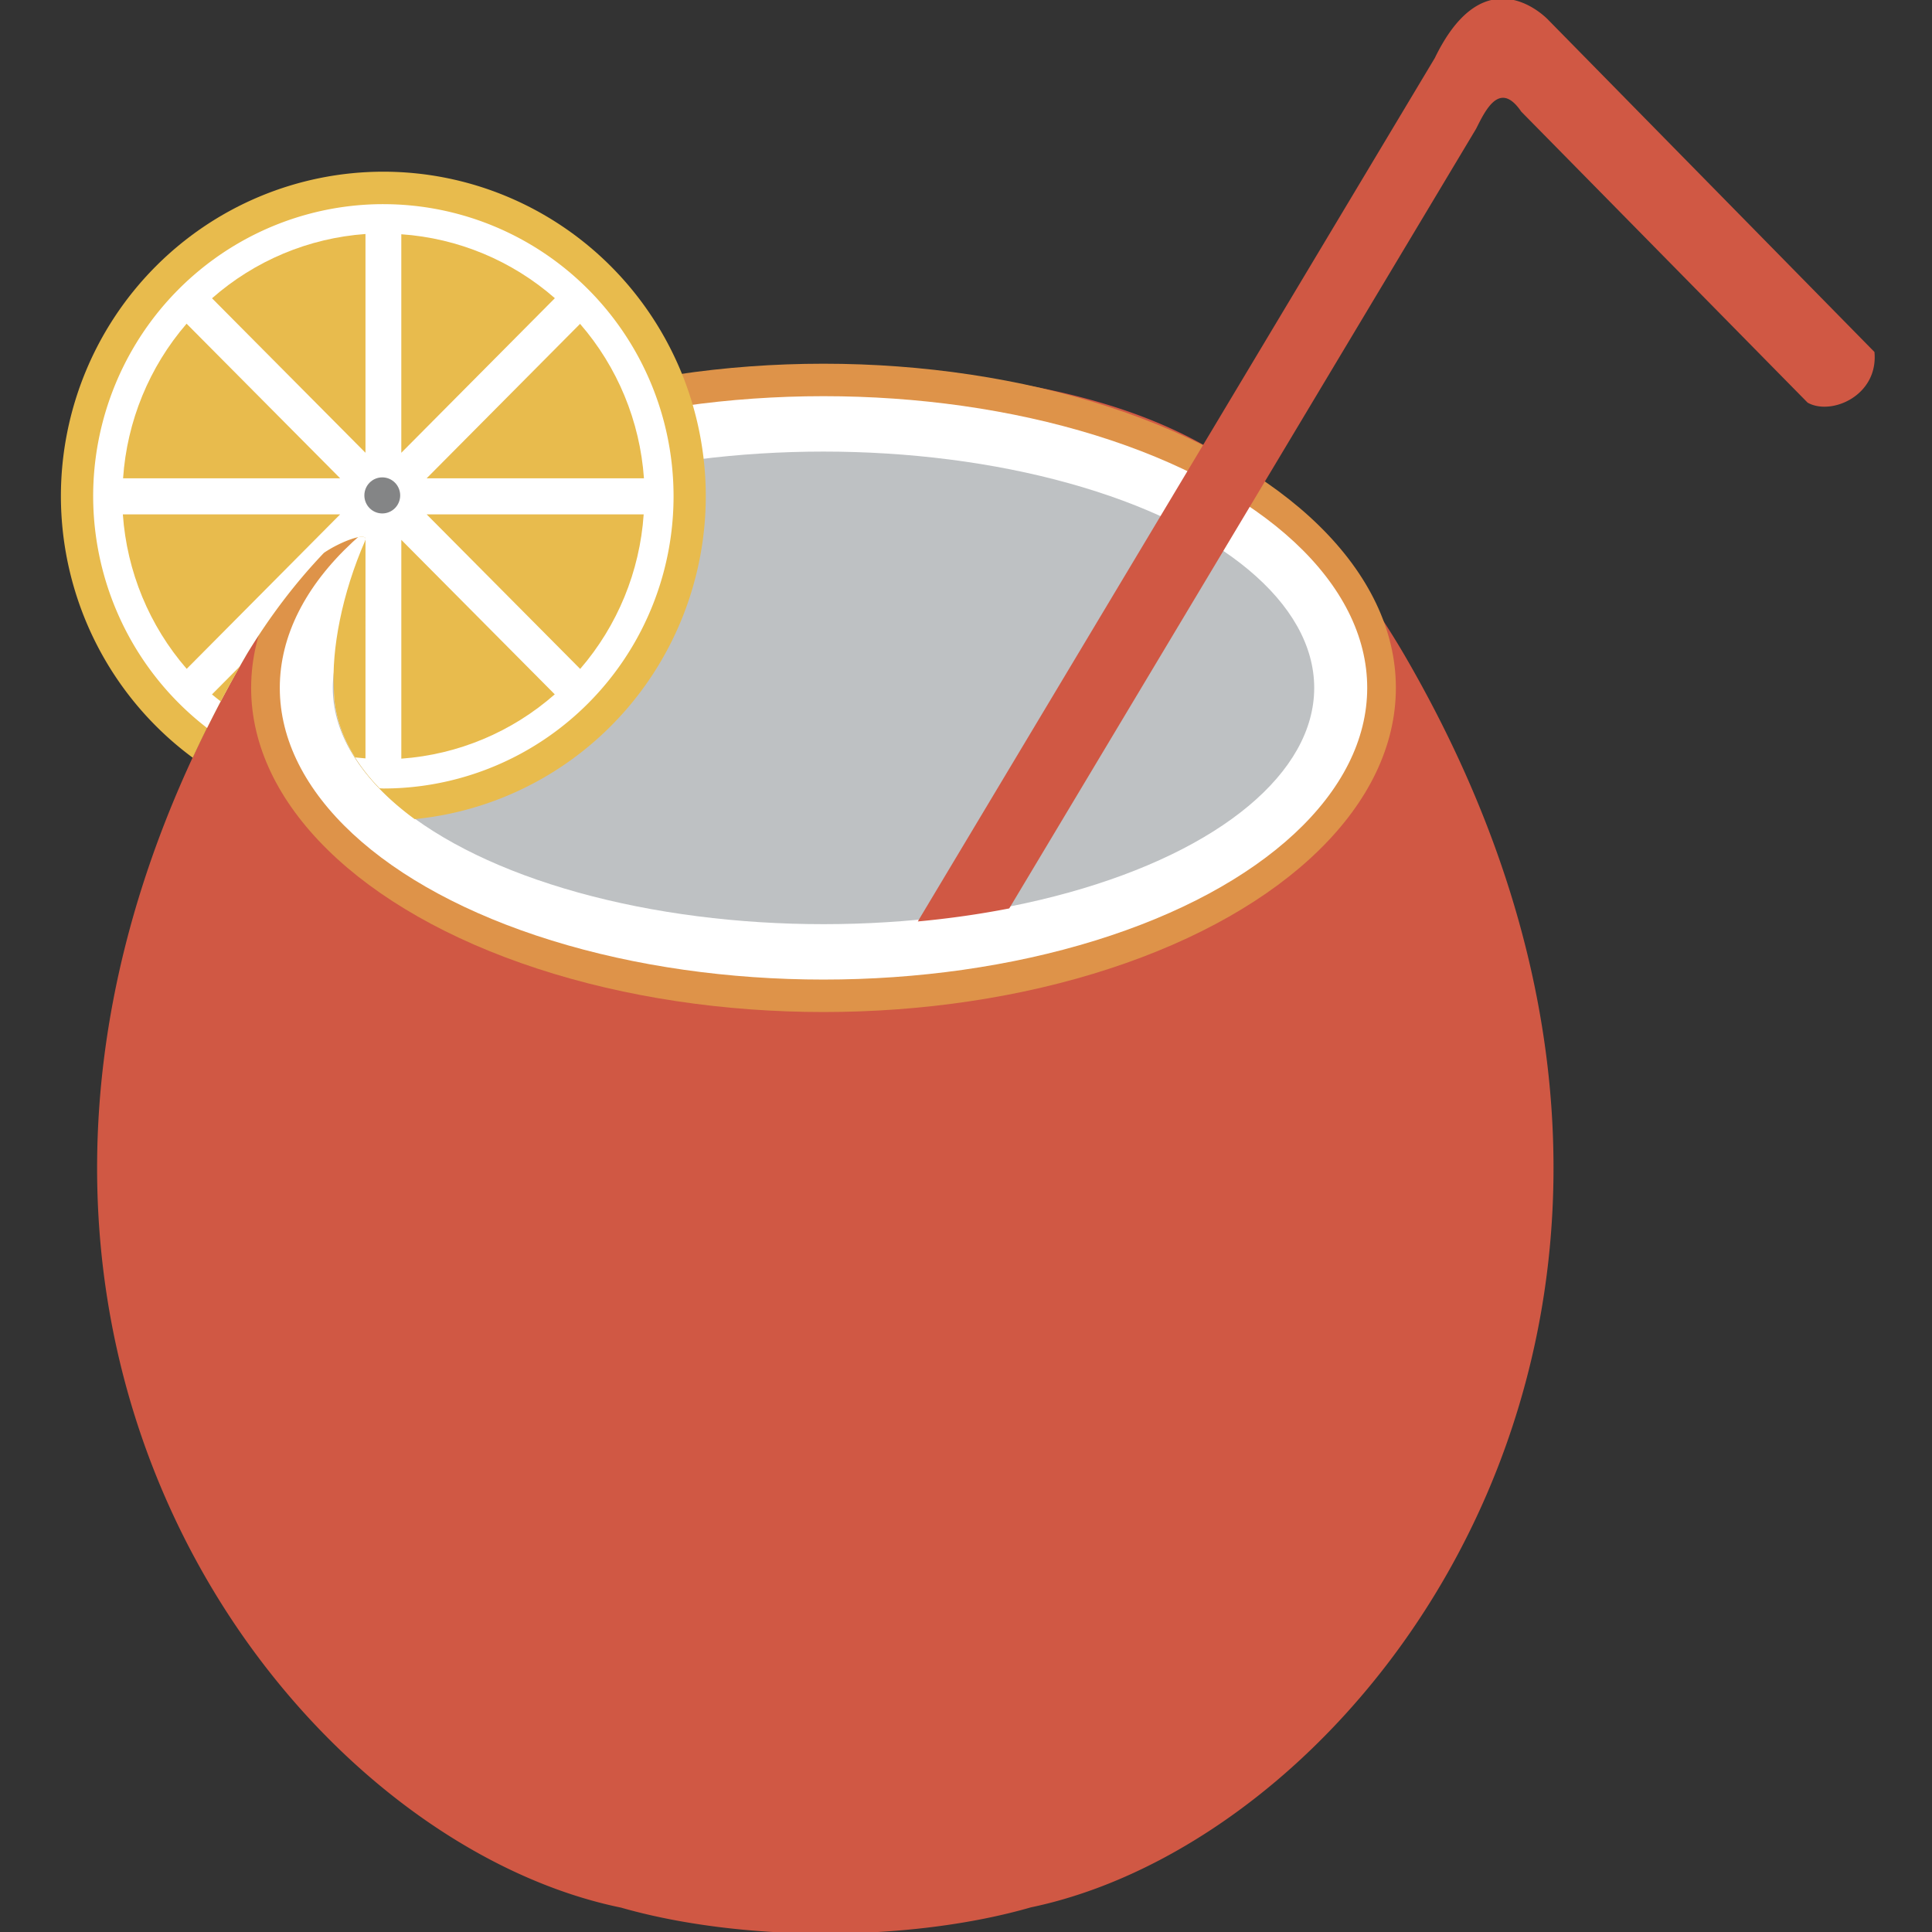 <?xml version="1.0" encoding="UTF-8"?>
<!-- Created with Inkscape (http://www.inkscape.org/) -->
<svg width="128" height="128" version="1.1" viewBox="0 0 33.867 33.867" xmlns="http://www.w3.org/2000/svg" xmlns:cc="http://creativecommons.org/ns#" xmlns:dc="http://purl.org/dc/elements/1.1/" xmlns:rdf="http://www.w3.org/1999/02/22-rdf-syntax-ns#">
 <rect x="0" y="0" width="33.867" height="33.867" fill="#333333" stroke="none"/>
 <g transform="translate(0 -263.13)">
  <g transform="matrix(1.185 0 0 1.193 -5.63 -54.748)">
   <path transform="matrix(.265 0 0 .265 0 263.13)" d="m63.736 32.75c-1.912 0-3.719 0.117-5.439 0.324-13.835 1.88-21.547 7.534-26.561 15.676-20.872 35.497 1.456 65.603 20.863 69.562a18.687 6.875 0 0 0 11.4 1.438 18.687 6.875 0 0 0 11.475-1.453c19.39-4.021 41.634-34.095 20.789-69.547-7.232-12.188-15.466-14.33-26.561-15.676-1.721-0.208-3.528-0.324-5.439-0.324-0.089 0-0.175 0.007-0.264 0.008-0.089-4.07e-4 -0.175-0.008-0.264-0.008z" fill="#d05844" style="paint-order:markers stroke fill"/>
   <ellipse cx="16.933" cy="276.56" rx="8.467" ry="4.763" fill="#de9349" style="paint-order:markers stroke fill"/>
   <ellipse cx="16.933" cy="276.56" rx="8.043" ry="4.286" fill="#fff" style="paint-order:markers stroke fill"/>
   <ellipse cx="16.933" cy="276.56" rx="7.259" ry="3.472" fill="#bec1c3" style="paint-order:markers stroke fill"/>
   <path transform="matrix(.265 0 0 .265 0 263.13)" d="m101.79 12.467c-1.146 0.002-2.516 0.724-3.766 3.285l-28.863 47.879a27.436 13.122 0 0 0 5.106-0.723l26.064-43.236c0.529-1.048 1.322-2.691 2.516-0.945l15.986 16.137c1.322 0.741 3.961-0.39 3.731-2.809l-18.197-18.402s-1.102-1.188-2.576-1.185z" fill="#d05844" style="paint-order:markers stroke fill"/>
   <g transform="translate(1.621 1.792)">
    <path transform="matrix(.265 0 0 .265 -1.621 261.34)" d="m39.328 22.051a18 18 0 0 0-18 18 18 18 0 0 0 7.361 14.494c0.893-1.913 1.901-3.846 3.047-5.795 1.241-2.016 2.65-3.875 4.273-5.566 0.904-0.619 2.432-1.188 2.32-0.719-0.141 0.589-1.422 5.478-1.68 7.219l0.025-2e-3a27.436 13.122 0 0 0-0.111 1.068 27.436 13.122 0 0 0 4.512 7.199 18 18 0 0 0 16.252-17.898 18 18 0 0 0-18-18z" fill="#e8bb4d" style="paint-order:markers stroke fill"/>
    <path transform="matrix(.265 0 0 .265 -1.621 261.34)" d="m39.328 23.85a16.2 16.2 0 0 0-16.199 16.201 16.2 16.2 0 0 0 6.359 12.844c0.688-1.372 1.431-2.754 2.248-4.144 1.241-2.016 2.65-3.875 4.273-5.566 0.904-0.619 2.432-1.188 2.32-0.719-0.141 0.589-1.422 5.478-1.68 7.219l0.025-2e-3a27.436 13.122 0 0 0-0.111 1.068 27.436 13.122 0 0 0 2.553 5.49 16.2 16.2 0 0 0 0.211 0.01 16.2 16.2 0 0 0 16.201-16.199 16.2 16.2 0 0 0-16.201-16.201z" fill="#fff" style="paint-order:markers stroke fill"/>
    <path transform="matrix(.265 0 0 .265 -1.621 261.34)" d="m38.33 25.506c-3.167 0.224-6.175 1.475-8.566 3.564l8.566 8.566zm2 0.014v12.117l8.572-8.572c-2.395-2.083-5.405-3.328-8.572-3.545zm-11.986 4.959c-2.083 2.395-3.328 5.405-3.545 8.572h12.117zm21.965 0.008-8.565 8.565h12.131c-0.225-3.167-1.477-6.174-3.566-8.564zm-25.523 10.564c0.224 3.167 1.475 6.175 3.564 8.566l8.566-8.566zm16.959 0 8.57 8.57c2.083-2.395 3.328-5.404 3.545-8.57zm-3.414 1.414c-1.334 3.02-1.896 6.096-1.766 8.285 0.008 1.28 0.407 2.553 1.185 3.777 0.193 0.022 0.386 0.04 0.58 0.055zm2 0v12.131c3.167-0.225 6.174-1.477 8.565-3.566zm-9.004 7.004-1.566 1.566c0.16 0.132 0.323 0.26 0.488 0.385 0.345-0.648 0.705-1.299 1.078-1.951z" fill="#e8bb4d" style="paint-order:markers stroke fill"/>
    <circle cx="8.785" cy="271.94" r=".265" fill="#848586" style="paint-order:markers stroke fill"/>
   </g>
  </g>
 </g>
</svg>
